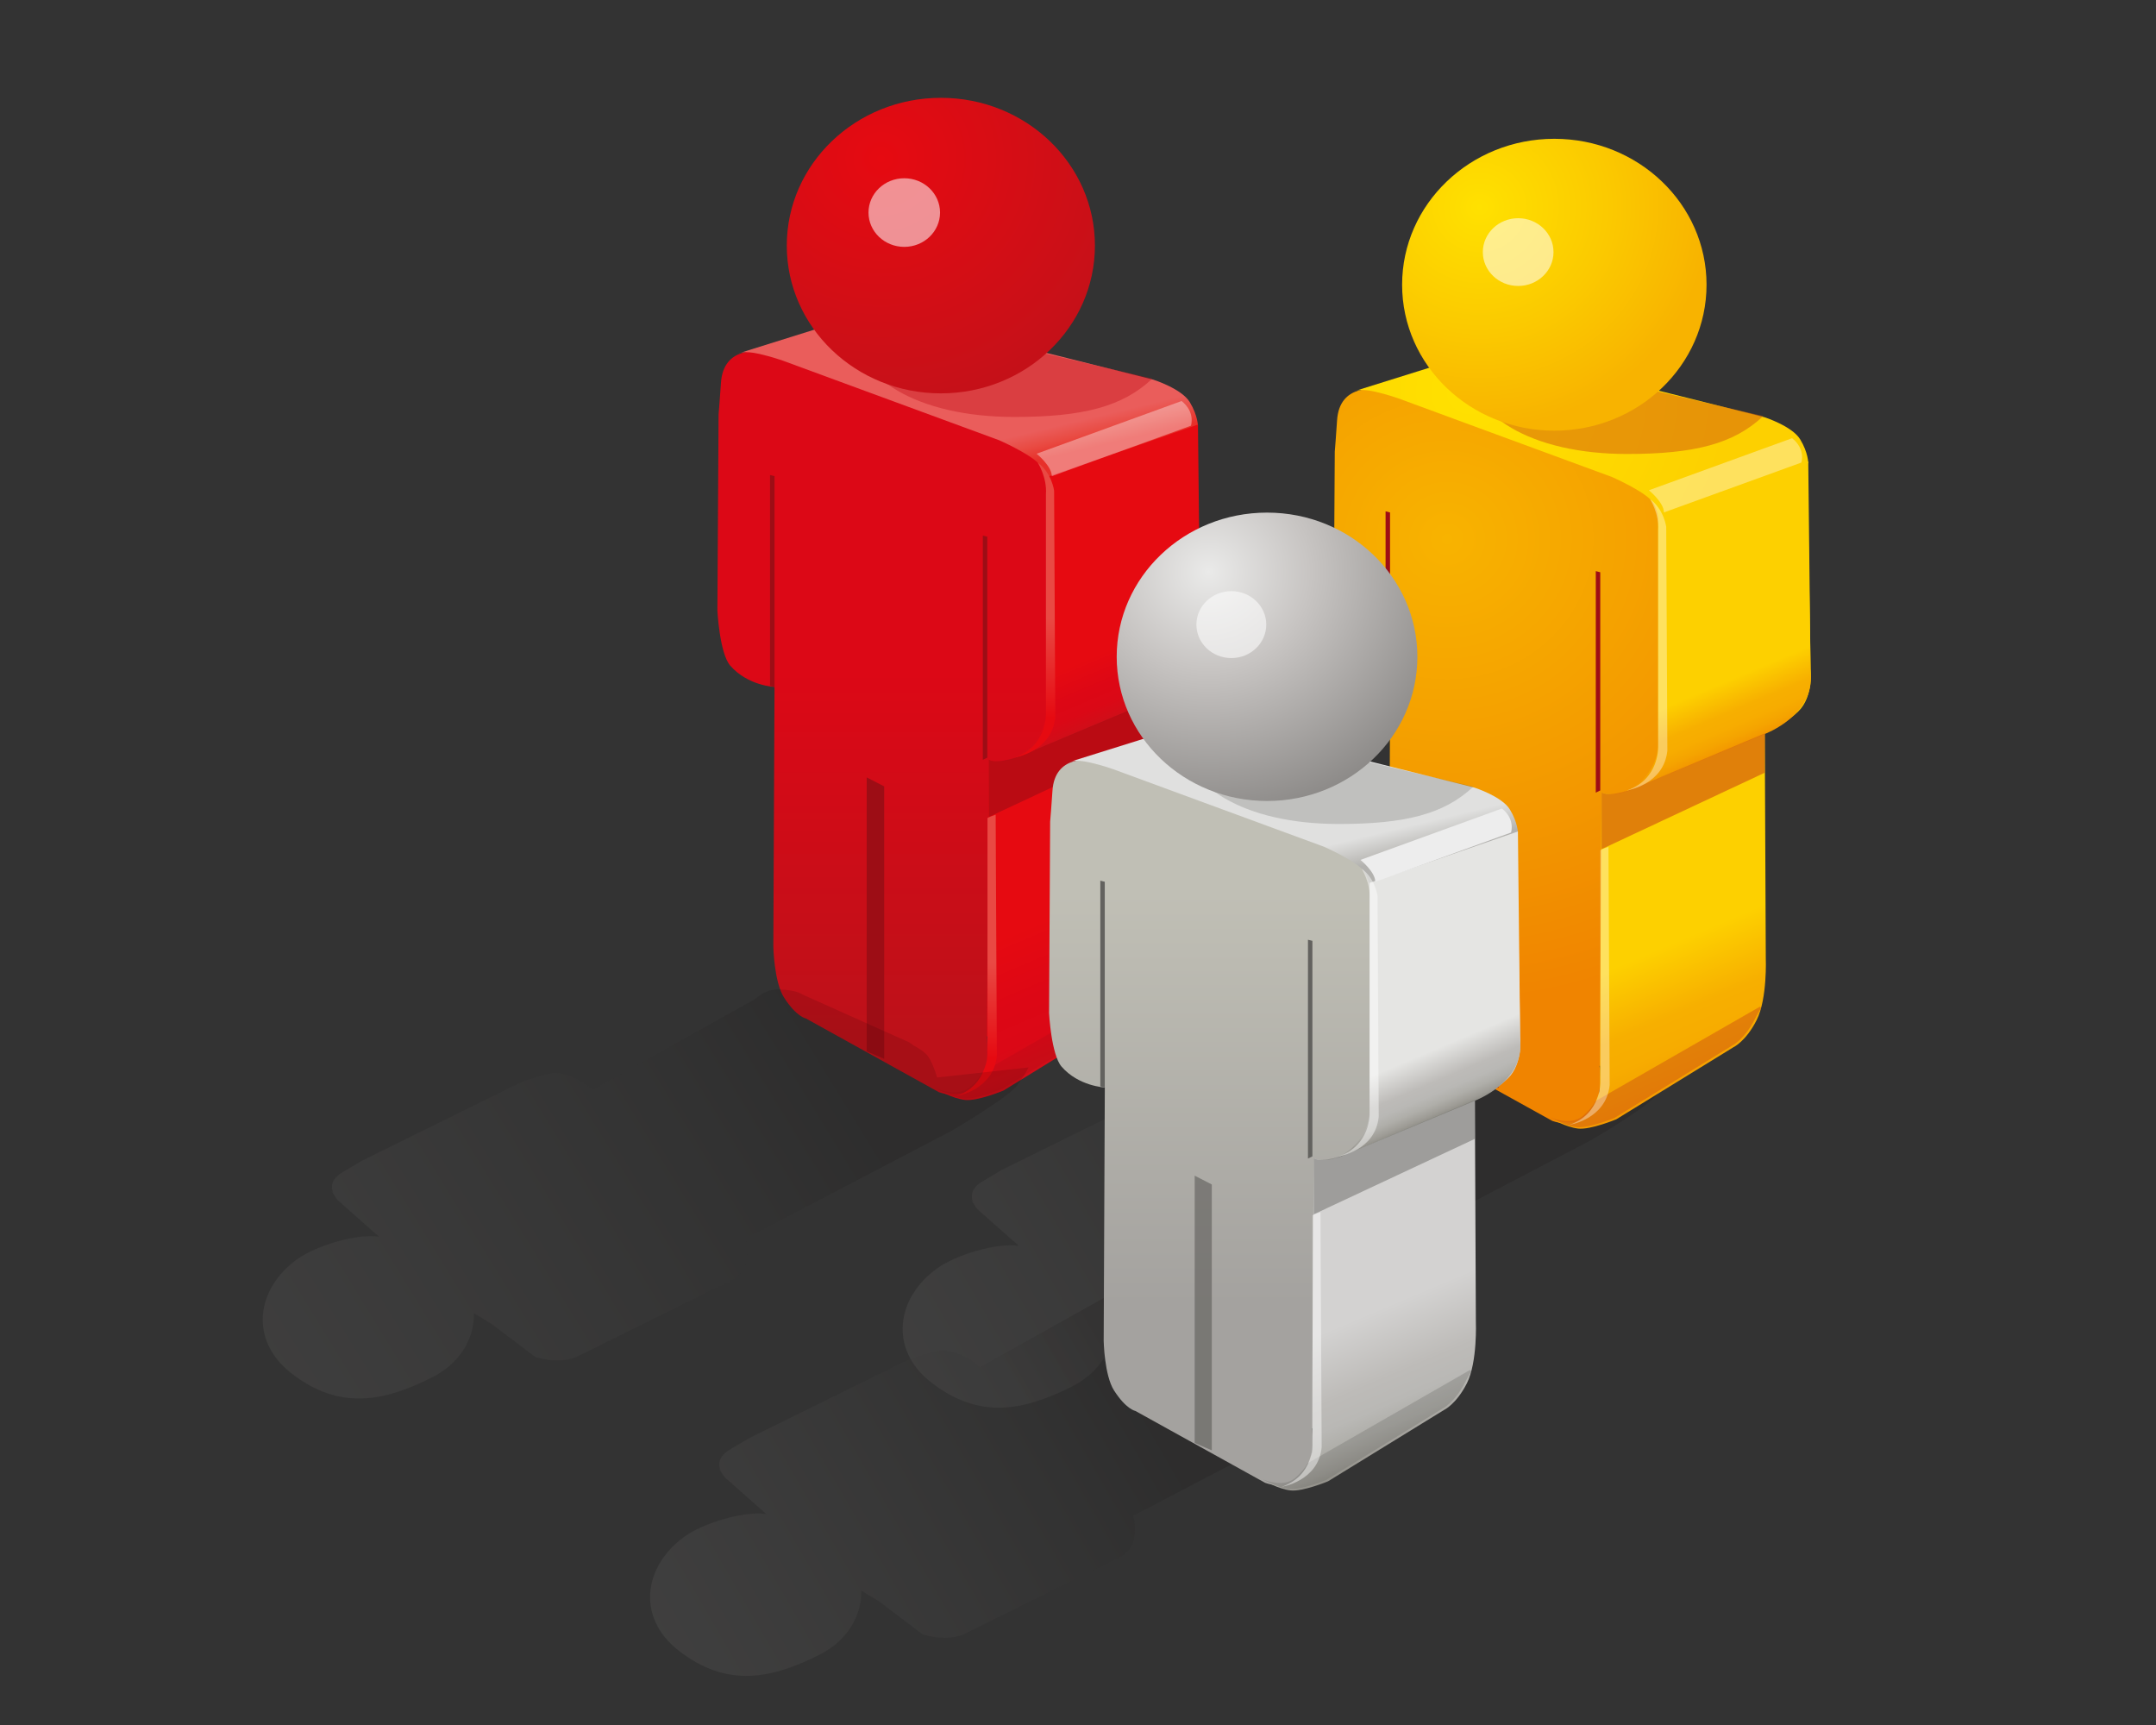 <?xml version="1.0" encoding="utf-8"?>
<!-- Generator: Adobe Illustrator 16.0.0, SVG Export Plug-In . SVG Version: 6.00 Build 0)  -->
<!DOCTYPE svg PUBLIC "-//W3C//DTD SVG 1.1//EN" "http://www.w3.org/Graphics/SVG/1.1/DTD/svg11.dtd">
<svg version="1.1" id="图层_1" xmlns="http://www.w3.org/2000/svg" xmlns:xlink="http://www.w3.org/1999/xlink" x="0px" y="0px"
	 width="100px" height="80px" viewBox="0 0 100 80" enable-background="new 0 0 100 80" xml:space="preserve">
<rect x="0" y="0" width="100" height="80" fill="#333333" stroke="none"/>
<g>
	<g>
		<linearGradient id="SVGID_1_" gradientUnits="userSpaceOnUse" x1="43.751" y1="31.169" x2="43.751" y2="48.007">
			<stop  offset="0" style="stop-color:#DC0816"/>
			<stop  offset="1" style="stop-color:#BD1119"/>
		</linearGradient>
		<path fill="url(#SVGID_1_)" d="M33.329,19.224c0,0,0.073-0.877,0.11-1.458c0.107-1.767,1.843-1.456,1.843-1.456l6.398-1.299
			l12.474,3.327l0.072,10.278l-0.811,1.616l-1.576,17l-6.075,0.834c0,0,0.218,2.08-0.577,2.496
			c-0.796,0.416-1.637,0.091-1.637,0.091l-6.173-3.421c0,0-0.433-0.068-1.012-0.97c-0.463-0.721-0.496-2.357-0.496-2.357
			l0.055-12.047c0,0-1.24-0.052-2.054-0.988c-0.493-0.567-0.596-2.548-0.596-2.548L33.329,19.224z"/>
		<linearGradient id="SVGID_2_" gradientUnits="userSpaceOnUse" x1="45.526" y1="20.594" x2="45.841" y2="21.904">
			<stop  offset="0" style="stop-color:#EA5D5B"/>
			<stop  offset="0.488" style="stop-color:#E94B43"/>
			<stop  offset="1" style="stop-color:#E7302A"/>
		</linearGradient>
		<path fill="url(#SVGID_2_)" d="M34.252,16.389c0,0,0.242-0.142,0.975,0.026c0.57,0.129,1.085,0.312,1.085,0.312l10.033,3.691
			c0,0,1.302,0.572,1.79,1.041c0.488,0.468,0.433,1.611,0.433,1.611l6.996-3.302c0,0,0-0.494-0.38-1.119
			c-0.379-0.624-1.682-1.038-1.682-1.038L40.65,14.387L34.252,16.389z"/>
		<path opacity="0.4" fill="#C31019" d="M53.448,17.558l-10.249-2.391c-2.831,0.662-3.58-1.69-3.58,0c0,2.312,2.888,4.17,7.431,4.17
			C50.189,19.337,52.063,18.873,53.448,17.558z"/>
		
			<radialGradient id="SVGID_3_" cx="92.381" cy="-108.858" r="30.918" gradientTransform="matrix(0.48 0 0 0.46 -3.474 57.435)" gradientUnits="userSpaceOnUse">
			<stop  offset="0" style="stop-color:#E60A11"/>
			<stop  offset="0.743" style="stop-color:#C81018"/>
			<stop  offset="1" style="stop-color:#BC1119"/>
		</radialGradient>
		<ellipse fill="url(#SVGID_3_)" cx="43.639" cy="11.39" rx="7.146" ry="6.853"/>
		<path fill="none" d="M46.458,51.862"/>
		<linearGradient id="SVGID_4_" gradientUnits="userSpaceOnUse" x1="52.035" y1="41.095" x2="54.795" y2="47.607">
			<stop  offset="0" style="stop-color:#E60A11"/>
			<stop  offset="0.444" style="stop-color:#DD0715"/>
			<stop  offset="0.688" style="stop-color:#DB0816"/>
			<stop  offset="0.887" style="stop-color:#D20D18"/>
			<stop  offset="1" style="stop-color:#C91019"/>
		</linearGradient>
		<path fill="url(#SVGID_4_)" d="M48.589,22.238l-0.024,10.735c0,0-0.087,1.329-1.064,1.953c-0.975,0.623-1.642,0.301-1.642,0.301
			L45.77,49.245c0,0-0.265,0.859-0.728,1.247c-0.578,0.486-1.518,0.07-1.518,0.07s0.65,0.381,1.229,0.449
			c0.579,0.07,1.79-0.434,1.79-0.434l5.503-3.385c0,0,0.59-0.271,1.094-1.277c0.506-1.005,0.425-2.912,0.425-2.912l-0.044-10.539
			c0,0,0.886-0.382,1.572-1.038c0.723-0.695,0.58-1.989,0.58-1.989l-0.164-9.694L48.589,22.238z"/>
		<path opacity="0.2" fill="#9D0D15" d="M45.554,49.729c0,0-0.122,0.307-0.583,0.693c-0.58,0.485-1.519,0.07-1.519,0.07
			s0.649,0.38,1.229,0.45c0.58,0.068,1.79-0.435,1.79-0.435l5.504-3.385c0,0,0.588-0.272,1.094-1.277
			c0.289-0.573,0.332-0.471,0.217-0.555L45.554,49.729z"/>
		<linearGradient id="SVGID_5_" gradientUnits="userSpaceOnUse" x1="52.227" y1="29.786" x2="53.48" y2="32.743">
			<stop  offset="0" style="stop-color:#E60A11"/>
			<stop  offset="0.444" style="stop-color:#DD0715"/>
			<stop  offset="0.688" style="stop-color:#DB0816"/>
			<stop  offset="0.887" style="stop-color:#D20D18"/>
			<stop  offset="1" style="stop-color:#C91019"/>
		</linearGradient>
		<path fill="url(#SVGID_5_)" d="M46.924,35.239l6.605-2.756c0,0,2.359-0.885,2.143-2.86l-0.108-9.933l-7.05,2.444v10.839
			C48.513,32.974,48.586,34.407,46.924,35.239z"/>
		<path opacity="0.59" fill="#9D0D15" d="M45.858,35.228v2.663l7.663-3.588l0.008-1.846l-6.136,2.574
			C47.393,35.031,46.33,35.477,45.858,35.228z"/>
		<polygon fill="#9D0D15" points="35.925,31.858 35.925,22.083 35.715,22.03 35.715,31.807 		"/>
		<polygon fill="#9D0D15" points="45.794,35.135 45.794,24.891 45.585,24.839 45.585,35.239 		"/>
		<polygon fill="#9D0D15" points="40.199,48.759 40.199,36.053 41.011,36.47 41.011,49.105 		"/>
		<ellipse opacity="0.55" fill="#FFFFFF" cx="41.942" cy="9.858" rx="1.659" ry="1.591"/>
		<path opacity="0.37" fill="#FFFFFF" d="M48.08,21.042c0,0,0.705,0.572,0.705,1.041l6.454-2.34c0,0,0.217-0.624-0.434-1.145
			L48.08,21.042z"/>
		<linearGradient id="SVGID_6_" gradientUnits="userSpaceOnUse" x1="47.998" y1="28.665" x2="47.998" y2="33.294">
			<stop  offset="0" style="stop-color:#E94943"/>
			<stop  offset="1" style="stop-color:#E60A11"/>
		</linearGradient>
		<path fill="url(#SVGID_6_)" d="M48.134,21.459c0,0,0.433,0.676,0.379,1.456v10.191c0,0,0.054,1.509-1.463,2.028
			c0,0,1.734-0.26,1.897-1.872l-0.055-10.505C48.893,22.758,48.784,21.927,48.134,21.459z"/>
		<linearGradient id="SVGID_7_" gradientUnits="userSpaceOnUse" x1="45.287" y1="44.663" x2="45.287" y2="49.082">
			<stop  offset="0" style="stop-color:#E94943"/>
			<stop  offset="1" style="stop-color:#E60A11"/>
		</linearGradient>
		<path fill="url(#SVGID_7_)" d="M45.802,37.943v10.867c0,0,0.054,1.509-1.463,2.028c0,0,1.734-0.261,1.897-1.871l-0.055-11.182
			C46.181,37.786,45.856,37.891,45.802,37.943z"/>
	</g>
	<linearGradient id="SVGID_8_" gradientUnits="userSpaceOnUse" x1="64.334" y1="51.677" x2="38.223" y2="66.723">
		<stop  offset="0" style="stop-color:#050000"/>
		<stop  offset="0.176" style="stop-color:#2C2B2A"/>
		<stop  offset="0.392" style="stop-color:#545251"/>
		<stop  offset="0.59" style="stop-color:#767372"/>
		<stop  offset="0.764" style="stop-color:#8F8C8B"/>
		<stop  offset="0.906" style="stop-color:#9E9C9C"/>
		<stop  offset="1" style="stop-color:#A4A2A2"/>
	</linearGradient>
	<path opacity="0.12" fill="url(#SVGID_8_)" d="M63.888,59.615c0.184-0.149,0.355-0.35,0.404-0.59
		c0.009-0.052,0.016-0.104,0.021-0.155c0.113-0.524-0.043-1.023-0.043-1.023l0,0l0.607-0.305l8.908-4.659
		c0,0,2.676-1.554,3.094-2.148c0.42-0.594,0.504-0.805,0.504-0.805l-4.24,0.466c0,0-0.221-0.813-0.525-1.1
		c-0.164-0.157-0.395-0.292-0.574-0.389c-0.109-0.092-0.193-0.141-0.193-0.141l-4.957-2.221c0,0-0.238-0.209-1.078-0.23
		c-0.668-0.021-1.084,0.423-1.084,0.423l-7.576,4.241c0,0-0.588-0.648-1.555-0.786c-0.584-0.082-1.9,0.493-1.9,0.493l-7.227,3.565
		c0,0-0.529,0.32-0.886,0.525c-0.564,0.325-0.572,0.704-0.448,0.993l-0.073-0.117c0,0,0.007,0.064,0.102,0.183
		c0.05,0.096,0.11,0.182,0.165,0.246l1.918,1.694c-1.069-0.147-2.927,0.435-3.77,1.036c-1.928,1.375-2.244,3.75-0.332,5.268
		c2.3,1.823,4.414,1.305,6.548,0.236c1.301-0.646,1.979-1.778,1.965-2.985l0.839,0.512l1.993,1.508c0,0,0.45,0.165,1.02,0.166
		c0.439,0.003,0.729-0.088,0.838-0.13v0.002l6.479-3.204l0.442-0.21c0,0,0.129-0.048,0.294-0.143
		C63.691,59.77,63.797,59.697,63.888,59.615z M71.184,50.788l-0.004-0.006c0,0,0.035-0.011,0.088-0.033L71.184,50.788z"/>
	<g>
		
			<radialGradient id="SVGID_9_" cx="147.081" cy="-70.511" r="47.582" gradientTransform="matrix(0.48 0 0 0.46 -3.474 57.435)" gradientUnits="userSpaceOnUse">
			<stop  offset="0" style="stop-color:#F8B300"/>
			<stop  offset="0.594" style="stop-color:#F39800"/>
			<stop  offset="0.983" style="stop-color:#F08400"/>
		</radialGradient>
		<path fill="url(#SVGID_9_)" d="M61.91,20.941c0,0,0.071-0.867,0.106-1.439c0.106-1.745,1.821-1.438,1.821-1.438l6.32-1.285
			l12.32,3.287l0.072,10.153l-0.801,1.595l-1.557,16.793l-6,0.824c0,0,0.215,2.054-0.57,2.463c-0.785,0.411-1.617,0.092-1.617,0.092
			l-6.098-3.379c0,0-0.429-0.068-0.999-0.958c-0.456-0.713-0.488-2.328-0.488-2.328l0.052-11.898c0,0-1.225-0.052-2.027-0.978
			c-0.487-0.561-0.59-2.518-0.59-2.518L61.91,20.941z"/>
		
			<radialGradient id="SVGID_10_" cx="149.28" cy="-85.342" r="25.297" gradientTransform="matrix(0.48 0 0 0.46 -3.474 57.435)" gradientUnits="userSpaceOnUse">
			<stop  offset="0" style="stop-color:#FFE100"/>
			<stop  offset="1" style="stop-color:#FDD000"/>
		</radialGradient>
		<path fill="url(#SVGID_10_)" d="M62.82,18.141c0,0,0.24-0.139,0.965,0.025c0.562,0.129,1.07,0.308,1.07,0.308l9.91,3.647
			c0,0,1.285,0.565,1.768,1.028s0.428,1.593,0.428,1.593l6.91-3.263c0,0,0-0.487-0.375-1.104c-0.375-0.615-1.66-1.027-1.66-1.027
			L69.14,16.164L62.82,18.141z"/>
		<path opacity="0.55" fill="#D5630E" d="M81.781,19.297l-10.123-2.363c-2.797,0.654-3.535-1.668-3.535,0
			c0,2.284,2.852,4.12,7.342,4.12C78.563,21.054,80.412,20.595,81.781,19.297z"/>
		
			<radialGradient id="SVGID_11_" cx="150.214" cy="-103.976" r="22.312" gradientTransform="matrix(0.48 0 0 0.46 -3.474 57.435)" gradientUnits="userSpaceOnUse">
			<stop  offset="0" style="stop-color:#FFE100"/>
			<stop  offset="0.546" style="stop-color:#FBCA00"/>
			<stop  offset="1" style="stop-color:#F8B300"/>
		</radialGradient>
		<ellipse fill="url(#SVGID_11_)" cx="72.093" cy="13.205" rx="7.06" ry="6.768"/>
		<path fill="none" d="M74.877,53.18"/>
		<linearGradient id="SVGID_12_" gradientUnits="userSpaceOnUse" x1="80.388" y1="42.545" x2="83.114" y2="48.978">
			<stop  offset="0" style="stop-color:#FDD000"/>
			<stop  offset="0.444" style="stop-color:#F7AF00"/>
			<stop  offset="0.637" style="stop-color:#F7AC00"/>
			<stop  offset="0.795" style="stop-color:#F5A400"/>
			<stop  offset="0.94" style="stop-color:#F39700"/>
			<stop  offset="1" style="stop-color:#F28F00"/>
		</linearGradient>
		<path fill="url(#SVGID_12_)" d="M76.982,23.919l-0.023,10.605c0,0-0.086,1.312-1.051,1.927c-0.965,0.617-1.623,0.299-1.623,0.299
			l-0.086,13.846c0,0-0.264,0.848-0.719,1.23c-0.572,0.479-1.5,0.068-1.5,0.068s0.641,0.377,1.215,0.446
			c0.568,0.067,1.768-0.428,1.768-0.428l5.438-3.345c0,0,0.578-0.269,1.078-1.263c0.5-0.992,0.422-2.874,0.422-2.874l-0.047-10.41
			c0,0,0.875-0.378,1.555-1.027c0.713-0.686,0.572-1.964,0.572-1.964l-0.162-9.576L76.982,23.919z"/>
		<path opacity="0.59" fill="#D5630E" d="M73.984,51.074c0,0-0.119,0.302-0.576,0.684c-0.57,0.481-1.5,0.069-1.5,0.069
			s0.641,0.377,1.213,0.444c0.572,0.069,1.768-0.428,1.768-0.428l5.438-3.344c0,0,0.582-0.269,1.082-1.262
			c0.285-0.566,0.326-0.465,0.213-0.547L73.984,51.074z"/>
		<linearGradient id="SVGID_13_" gradientUnits="userSpaceOnUse" x1="80.576" y1="31.373" x2="81.814" y2="34.294">
			<stop  offset="0" style="stop-color:#FDD000"/>
			<stop  offset="0.444" style="stop-color:#F7AF00"/>
			<stop  offset="0.637" style="stop-color:#F7AC00"/>
			<stop  offset="0.795" style="stop-color:#F5A400"/>
			<stop  offset="0.94" style="stop-color:#F39700"/>
			<stop  offset="1" style="stop-color:#F28F00"/>
		</linearGradient>
		<path fill="url(#SVGID_13_)" d="M75.338,36.761l6.523-2.724c0,0,2.332-0.872,2.117-2.825l-0.107-9.811l-6.963,2.416v10.707
			C76.908,34.524,76.98,35.938,75.338,36.761z"/>
		<path opacity="0.73" fill="#D5630E" d="M74.285,36.75v2.631l7.568-3.545l0.008-1.825l-6.061,2.545
			C75.801,36.556,74.752,36.995,74.285,36.75z"/>
		<polygon fill="#9D0D15" points="64.473,33.423 64.473,23.766 64.266,23.714 64.266,33.371 		"/>
		<polygon fill="#9D0D15" points="74.223,36.658 74.223,26.539 74.016,26.487 74.016,36.761 		"/>
		<polygon fill="#9D0D15" points="68.693,50.114 68.693,37.565 69.498,37.976 69.498,50.458 		"/>
		<ellipse opacity="0.55" fill="#FFFFFF" cx="70.416" cy="11.691" rx="1.639" ry="1.571"/>
		<path opacity="0.37" fill="#FFFFFF" d="M76.479,22.737c0,0,0.697,0.564,0.697,1.028l6.373-2.312c0,0,0.217-0.616-0.428-1.13
			L76.479,22.737z"/>
		<path opacity="0.37" fill="#FFFFFF" d="M76.533,23.149c0,0,0.428,0.668,0.375,1.437v10.068c0,0,0.053,1.49-1.447,2.004
			c0,0,1.715-0.257,1.875-1.85l-0.053-10.376C77.283,24.433,77.176,23.612,76.533,23.149z"/>
		<path opacity="0.37" fill="#FFFFFF" d="M74.23,39.432v10.732c0,0,0.053,1.491-1.445,2.005c0,0,1.713-0.256,1.875-1.849
			l-0.055-11.045C74.605,39.275,74.283,39.381,74.23,39.432z"/>
	</g>
	<linearGradient id="SVGID_14_" gradientUnits="userSpaceOnUse" x1="52.62" y1="64.114" x2="26.51" y2="79.16">
		<stop  offset="0" style="stop-color:#050000"/>
		<stop  offset="0.176" style="stop-color:#2C2B2A"/>
		<stop  offset="0.392" style="stop-color:#545251"/>
		<stop  offset="0.59" style="stop-color:#767372"/>
		<stop  offset="0.764" style="stop-color:#8F8C8B"/>
		<stop  offset="0.906" style="stop-color:#9E9C9C"/>
		<stop  offset="1" style="stop-color:#A4A2A2"/>
	</linearGradient>
	<path opacity="0.12" fill="url(#SVGID_14_)" d="M52.174,72.051c0.186-0.147,0.354-0.349,0.404-0.589
		c0.008-0.051,0.016-0.103,0.021-0.154c0.114-0.524-0.043-1.023-0.043-1.023l0,0l0.608-0.305l8.906-4.658
		c0,0,2.678-1.556,3.096-2.15c0.418-0.594,0.503-0.804,0.503-0.804l-4.242,0.466c0,0-0.22-0.812-0.521-1.102
		c-0.166-0.155-0.398-0.292-0.577-0.388c-0.108-0.091-0.194-0.14-0.194-0.14l-4.957-2.221c0,0-0.237-0.209-1.077-0.233
		c-0.667-0.018-1.083,0.426-1.083,0.426l-7.576,4.24c0,0-0.589-0.648-1.556-0.785c-0.584-0.081-1.9,0.494-1.9,0.494l-7.226,3.564
		c0,0-0.529,0.319-0.886,0.524c-0.564,0.325-0.572,0.705-0.448,0.994l-0.073-0.116c0,0,0.006,0.063,0.102,0.182
		c0.05,0.096,0.111,0.181,0.165,0.245l1.917,1.695c-1.068-0.148-2.927,0.435-3.769,1.035c-1.928,1.376-2.243,3.75-0.331,5.269
		c2.299,1.823,4.414,1.305,6.548,0.236c1.3-0.646,1.979-1.778,1.964-2.985l0.84,0.512l1.992,1.508c0,0,0.45,0.165,1.019,0.166
		c0.439,0.004,0.728-0.088,0.838-0.131v0.002l6.479-3.204l0.443-0.21c0,0,0.128-0.05,0.293-0.142
		C51.977,72.207,52.084,72.135,52.174,72.051z M59.471,63.225l-0.004-0.003c0,0,0.034-0.014,0.088-0.037L59.471,63.225z"/>
	<linearGradient id="SVGID_15_" gradientUnits="userSpaceOnUse" x1="38.377" y1="48.616" x2="5.232" y2="68.945">
		<stop  offset="0" style="stop-color:#050000"/>
		<stop  offset="0.176" style="stop-color:#2C2B2A"/>
		<stop  offset="0.392" style="stop-color:#545251"/>
		<stop  offset="0.59" style="stop-color:#767372"/>
		<stop  offset="0.764" style="stop-color:#8F8C8B"/>
		<stop  offset="0.906" style="stop-color:#9E9C9C"/>
		<stop  offset="1" style="stop-color:#A4A2A2"/>
	</linearGradient>
	<path opacity="0.12" fill="url(#SVGID_15_)" d="M34.209,59.189c0.185-0.147,0.355-0.349,0.404-0.59
		c0.01-0.052,0.017-0.102,0.021-0.154c0.115-0.524-0.042-1.024-0.042-1.024l0,0l0.608-0.305l8.906-4.658
		c0,0,2.678-1.555,3.096-2.148c0.419-0.594,0.504-0.806,0.504-0.806l-4.243,0.467c0,0-0.219-0.812-0.522-1.101
		c-0.165-0.156-0.397-0.292-0.576-0.389c-0.109-0.09-0.194-0.14-0.194-0.14l-4.956-2.221c0,0-0.238-0.208-1.079-0.232
		c-0.666-0.019-1.083,0.427-1.083,0.427l-7.577,4.238c0,0-0.589-0.647-1.555-0.785c-0.584-0.081-1.9,0.493-1.9,0.493l-7.227,3.566
		c0,0-0.527,0.319-0.886,0.524c-0.565,0.324-0.572,0.704-0.447,0.993l-0.073-0.117c0,0,0.006,0.064,0.101,0.183
		c0.05,0.098,0.111,0.182,0.166,0.245l1.917,1.694c-1.069-0.146-2.926,0.436-3.77,1.036c-1.928,1.376-2.243,3.75-0.33,5.269
		c2.298,1.823,4.413,1.305,6.547,0.236c1.3-0.646,1.979-1.778,1.965-2.986l0.84,0.513l1.992,1.508c0,0,0.45,0.165,1.02,0.166
		c0.439,0.004,0.728-0.088,0.837-0.131v0.003l6.479-3.204l0.443-0.21c0,0,0.128-0.05,0.292-0.144
		C34.013,59.345,34.12,59.272,34.209,59.189z M41.506,50.363l-0.004-0.005c0,0,0.035-0.012,0.089-0.036L41.506,50.363z"/>
	<g>
		<linearGradient id="SVGID_16_" gradientUnits="userSpaceOnUse" x1="58.877" y1="41.418" x2="58.877" y2="60.503">
			<stop  offset="0" style="stop-color:#C0BFB5"/>
			<stop  offset="1" style="stop-color:#A4A29F"/>
		</linearGradient>
		<path fill="url(#SVGID_16_)" d="M48.708,38.103c0,0,0.074-0.854,0.107-1.421c0.105-1.725,1.799-1.422,1.799-1.422l6.242-1.268
			l12.172,3.247l0.07,10.029l-0.791,1.575l-1.537,16.59l-5.926,0.813c0,0,0.211,2.029-0.564,2.435
			c-0.777,0.406-1.598,0.089-1.598,0.089l-6.022-3.336c0,0-0.423-0.068-0.988-0.948c-0.451-0.704-0.481-2.301-0.481-2.301
			l0.053-11.752c0,0-1.211-0.052-2.006-0.966c-0.48-0.554-0.581-2.484-0.581-2.484L48.708,38.103z"/>
		<linearGradient id="SVGID_17_" gradientUnits="userSpaceOnUse" x1="60.609" y1="39.44" x2="60.916" y2="40.719">
			<stop  offset="0" style="stop-color:#E0E0DF"/>
			<stop  offset="0.69" style="stop-color:#C2C1BE"/>
			<stop  offset="1" style="stop-color:#B3B2AF"/>
		</linearGradient>
		<path fill="url(#SVGID_17_)" d="M49.607,35.337c0,0,0.237-0.139,0.953,0.026c0.557,0.126,1.059,0.305,1.059,0.305l9.79,3.601
			c0,0,1.27,0.559,1.746,1.017c0.476,0.455,0.424,1.571,0.424,1.571l6.826-3.222c0,0,0-0.482-0.371-1.091
			c-0.369-0.608-1.641-1.015-1.641-1.015l-12.542-3.146L49.607,35.337z"/>
		<path opacity="0.25" fill="#63625F" d="M68.34,36.479l-10.002-2.334c-2.761,0.646-3.492-1.649-3.492,0
			c0,2.256,2.816,4.069,7.252,4.069C65.159,38.214,66.986,37.762,68.34,36.479z"/>
		
			<radialGradient id="SVGID_18_" cx="124.043" cy="-67.213" r="30.167" gradientTransform="matrix(0.48 0 0 0.46 -3.474 57.435)" gradientUnits="userSpaceOnUse">
			<stop  offset="0" style="stop-color:#EAEAE9"/>
			<stop  offset="0.328" style="stop-color:#C7C4C2"/>
			<stop  offset="1" style="stop-color:#787674"/>
		</radialGradient>
		<path fill="url(#SVGID_18_)" d="M65.741,30.46c0,3.693-3.122,6.687-6.972,6.687c-3.854,0-6.974-2.993-6.974-6.687
			c0-3.692,3.119-6.687,6.974-6.687C62.619,23.773,65.741,26.768,65.741,30.46z"/>
		<linearGradient id="SVGID_19_" gradientUnits="userSpaceOnUse" x1="66.96" y1="59.443" x2="69.652" y2="65.797">
			<stop  offset="0" style="stop-color:#D3D2D1"/>
			<stop  offset="0.444" style="stop-color:#BDBBB8"/>
			<stop  offset="0.611" style="stop-color:#B9B8B5"/>
			<stop  offset="0.747" style="stop-color:#AFAEA9"/>
			<stop  offset="0.872" style="stop-color:#9E9C96"/>
			<stop  offset="0.989" style="stop-color:#86857D"/>
			<stop  offset="1" style="stop-color:#83827A"/>
		</linearGradient>
		<path fill="url(#SVGID_19_)" d="M63.598,41.045L63.574,51.52c0,0-0.084,1.296-1.037,1.905s-1.604,0.294-1.604,0.294l-0.086,13.676
			c0,0-0.258,0.838-0.71,1.219c-0.563,0.474-1.483,0.067-1.483,0.067s0.636,0.373,1.2,0.439c0.565,0.069,1.745-0.422,1.745-0.422
			l5.373-3.305c0,0,0.572-0.265,1.068-1.244c0.492-0.981,0.414-2.842,0.414-2.842l-0.046-10.283c0,0,0.867-0.373,1.536-1.015
			c0.705-0.679,0.566-1.941,0.566-1.941l-0.16-9.458L63.598,41.045z"/>
		<path opacity="0.28" fill="#63625F" d="M60.637,67.868c0,0-0.119,0.299-0.57,0.679c-0.564,0.472-1.482,0.066-1.482,0.066
			s0.635,0.372,1.201,0.44c0.564,0.066,1.746-0.425,1.746-0.425l5.371-3.302c0,0,0.572-0.266,1.066-1.245
			c0.283-0.56,0.324-0.461,0.212-0.544L60.637,67.868z"/>
		<linearGradient id="SVGID_20_" gradientUnits="userSpaceOnUse" x1="67.148" y1="48.409" x2="68.371" y2="51.294">
			<stop  offset="0" style="stop-color:#E5E5E3"/>
			<stop  offset="0.444" style="stop-color:#BDBBB8"/>
			<stop  offset="0.611" style="stop-color:#B9B8B5"/>
			<stop  offset="0.747" style="stop-color:#AFAEA9"/>
			<stop  offset="0.872" style="stop-color:#9E9C96"/>
			<stop  offset="0.989" style="stop-color:#86857D"/>
			<stop  offset="1" style="stop-color:#83827A"/>
		</linearGradient>
		<path fill="url(#SVGID_20_)" d="M61.973,53.729l6.447-2.688c0,0,2.301-0.862,2.088-2.79l-0.104-9.69l-6.879,2.384V51.52
			C63.525,51.52,63.596,52.917,61.973,53.729z"/>
		<path opacity="0.47" fill="#63625F" d="M60.934,53.719v2.598l7.476-3.501l0.011-1.799l-5.988,2.512
			C62.432,53.528,61.393,53.963,60.934,53.719z"/>
		<polygon fill="#63625F" points="51.242,50.433 51.242,40.894 51.035,40.842 51.035,50.381 		"/>
		<polygon fill="#63625F" points="60.872,53.628 60.872,43.632 60.666,43.583 60.666,53.729 		"/>
		<polygon opacity="0.65" fill="#63625F" points="55.412,66.92 55.412,54.524 56.206,54.932 56.206,67.262 		"/>
		<ellipse opacity="0.55" fill="#FFFFFF" cx="57.112" cy="28.967" rx="1.62" ry="1.552"/>
		<path fill="#EDEDED" d="M63.101,39.879c0,0,0.688,0.557,0.688,1.015l6.295-2.283c0,0,0.213-0.609-0.42-1.116L63.101,39.879z"/>
		<path opacity="0.45" fill="#FFFFFF" d="M63.154,40.285c0,0,0.424,0.658,0.371,1.42v9.942c0,0,0.053,1.474-1.43,1.98
			c0,0,1.693-0.256,1.852-1.828l-0.053-10.247C63.895,41.553,63.789,40.74,63.154,40.285z"/>
		<path opacity="0.45" fill="#FFFFFF" d="M60.878,56.368v10.604c0,0,0.054,1.473-1.429,1.98c0,0,1.695-0.254,1.853-1.827
			l-0.054-10.907C61.248,56.218,60.932,56.316,60.878,56.368z"/>
	</g>
</g>
</svg>
